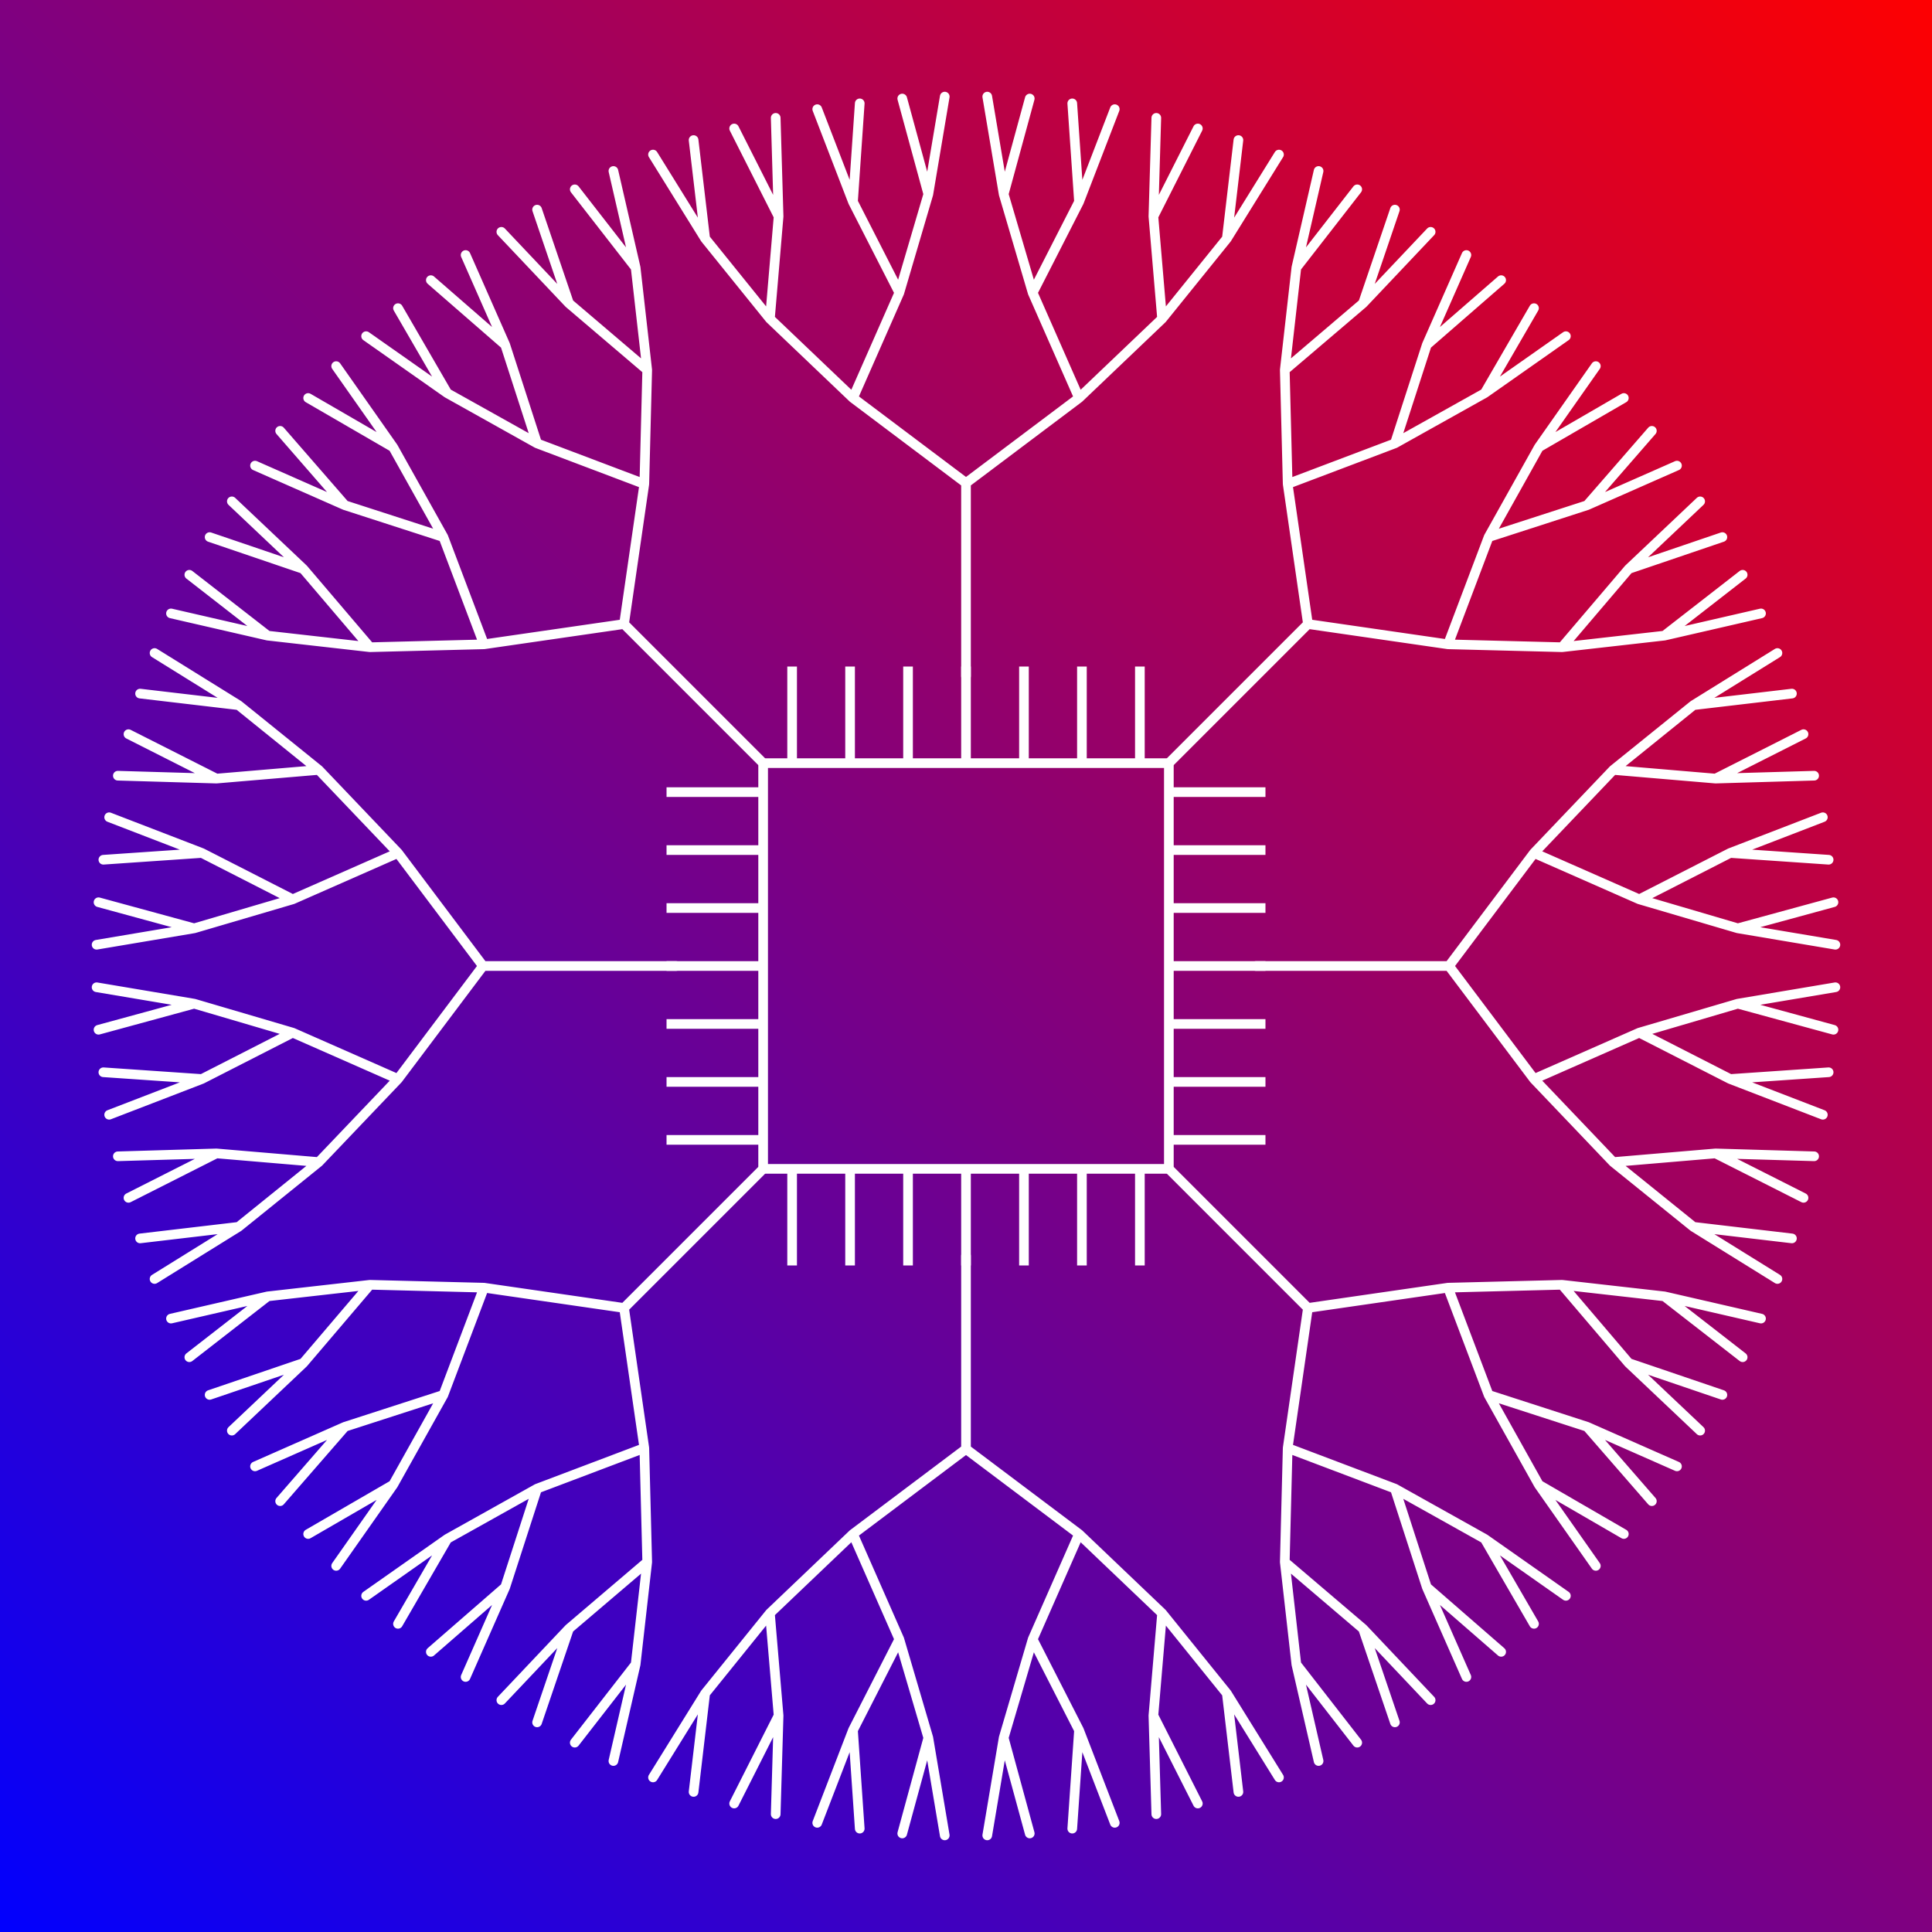 <?xml version="1.0" encoding="UTF-8"?>
<svg xmlns="http://www.w3.org/2000/svg" xmlns:l="http://www.w3.org/1999/xlink" version="1.1" width="200mm" height="200mm" viewBox="0 0 200 200" color-profile="auto" color-interpolation="linearRGB" color-interpolation-filters="linearRGB"><rect x="0" y="0" width="200" height="200" fill="#333333" stroke="none"/><g fill="none" stroke-miterlimit="9.981" transform="matrix(100 0 0 -100 100 100)"><defs><path id="i1" d="M-1 -1L1 -1L1 1L-1 1Z"/></defs><defs><linearGradient gradientUnits="userSpaceOnUse" id="i2" x1="-1" y1="-1" x2="1" y2="1" ><stop offset="-1" stop-color="#0000FF"/><stop offset="1" stop-color="#FF0000"/></linearGradient></defs><use l:href="#i1" fill="url(#i2)"/><defs><path id="i3" d="M0.18 -0.21L0.18 -0.31M0.12 -0.21L0.12 -0.31M0.06 -0.21L0.06 -0.31M-1.04083e-17 -0.21L-1.04083e-17 -0.31M-0.06 -0.21L-0.06 -0.31M-0.12 -0.21L-0.12 -0.31M-0.18 -0.21L-0.18 -0.31M0.21 0.18L0.31 0.18M0.21 0.12L0.31 0.12M0.21 0.06L0.31 0.06M0.21 -1.04083e-17L0.31 -1.04083e-17M0.21 -0.06L0.31 -0.06M0.21 -0.12L0.31 -0.12M0.21 -0.18L0.31 -0.18M0.18 0.21L0.18 0.31M0.12 0.21L0.12 0.31M0.06 0.21L0.06 0.31M-1.04083e-17 0.21L-1.04083e-17 0.31M-0.06 0.21L-0.06 0.31M-0.12 0.21L-0.12 0.31M-0.18 0.21L-0.18 0.31M-0.21 0.18L-0.31 0.18M-0.21 0.12L-0.31 0.12M-0.21 0.06L-0.31 0.06M-0.21 -1.04083e-17L-0.31 -1.04083e-17M-0.21 -0.06L-0.31 -0.06M-0.21 -0.12L-0.31 -0.12M-0.21 -0.18L-0.31 -0.18M-0.21 -0.21L0.21 -0.21L0.21 0.21L-0.21 0.21Z"/></defs><use l:href="#i3" stroke-width="0.01" stroke="#FFFFFF"/><defs><path id="i4" d="M0.723 -0.342L0.804 -0.405M0.723 -0.342L0.823 -0.365M0.686 -0.411L0.76 -0.481M0.686 -0.411L0.783 -0.444M0.643 -0.477L0.71 -0.554M0.643 -0.477L0.736 -0.518M0.593 -0.537L0.652 -0.621M0.593 -0.537L0.681 -0.588M0.537 -0.593L0.588 -0.681M0.537 -0.593L0.621 -0.652M0.477 -0.643L0.518 -0.736M0.477 -0.643L0.554 -0.71M0.411 -0.686L0.444 -0.783M0.411 -0.686L0.481 -0.76M0.342 -0.723L0.365 -0.823M0.342 -0.723L0.405 -0.804M0.27 -0.753L0.282 -0.855M0.27 -0.753L0.324 -0.84M0.194 -0.776L0.197 -0.878M0.194 -0.776L0.24 -0.867M0.117 -0.791L0.11 -0.893M0.117 -0.791L0.154 -0.887M0.039 -0.799L0.022 -0.9M0.039 -0.799L0.066 -0.898M-0.039 -0.799L-0.066 -0.898M-0.039 -0.799L-0.022 -0.9M-0.117 -0.791L-0.154 -0.887M-0.117 -0.791L-0.11 -0.893M-0.194 -0.776L-0.24 -0.867M-0.194 -0.776L-0.197 -0.878M-0.27 -0.753L-0.324 -0.84M-0.27 -0.753L-0.282 -0.855M-0.342 -0.723L-0.405 -0.804M-0.342 -0.723L-0.365 -0.823M-0.411 -0.686L-0.481 -0.76M-0.411 -0.686L-0.444 -0.783M-0.477 -0.643L-0.554 -0.71M-0.477 -0.643L-0.518 -0.736M-0.537 -0.593L-0.621 -0.652M-0.537 -0.593L-0.588 -0.681M-0.593 -0.537L-0.681 -0.588M-0.593 -0.537L-0.652 -0.621M-0.643 -0.477L-0.736 -0.518M-0.643 -0.477L-0.71 -0.554M-0.686 -0.411L-0.783 -0.444M-0.686 -0.411L-0.76 -0.481M-0.723 -0.342L-0.823 -0.365M-0.723 -0.342L-0.804 -0.405M-0.753 -0.27L-0.855 -0.282M-0.753 -0.27L-0.84 -0.324M-0.776 -0.194L-0.878 -0.197M-0.776 -0.194L-0.867 -0.24M-0.791 -0.117L-0.893 -0.11M-0.791 -0.117L-0.887 -0.154M-0.799 -0.039L-0.9 -0.022M-0.799 -0.039L-0.898 -0.066M-0.799 0.039L-0.898 0.066M-0.799 0.039L-0.9 0.022M-0.791 0.117L-0.887 0.154M-0.791 0.117L-0.893 0.11M-0.776 0.194L-0.867 0.24M-0.776 0.194L-0.878 0.197M-0.753 0.27L-0.84 0.324M-0.753 0.27L-0.855 0.282M-0.723 0.342L-0.804 0.405M-0.723 0.342L-0.823 0.365M-0.686 0.411L-0.76 0.481M-0.686 0.411L-0.783 0.444M-0.643 0.477L-0.71 0.554M-0.643 0.477L-0.736 0.518M-0.593 0.537L-0.652 0.621M-0.593 0.537L-0.681 0.588M-0.537 0.593L-0.588 0.681M-0.537 0.593L-0.621 0.652M-0.477 0.643L-0.518 0.736M-0.477 0.643L-0.554 0.71M-0.411 0.686L-0.444 0.783M-0.411 0.686L-0.481 0.76M-0.342 0.723L-0.365 0.823M-0.342 0.723L-0.405 0.804M-0.27 0.753L-0.282 0.855M-0.27 0.753L-0.324 0.84M-0.194 0.776L-0.197 0.878M-0.194 0.776L-0.24 0.867M-0.117 0.791L-0.11 0.893M-0.117 0.791L-0.154 0.887M-0.039 0.799L-0.022 0.9M-0.039 0.799L-0.066 0.898M0.039 0.799L0.066 0.898M0.039 0.799L0.022 0.9M0.117 0.791L0.154 0.887M0.117 0.791L0.11 0.893M0.194 0.776L0.24 0.867M0.194 0.776L0.197 0.878M0.27 0.753L0.324 0.84M0.27 0.753L0.282 0.855M0.342 0.723L0.405 0.804M0.342 0.723L0.365 0.823M0.411 0.686L0.481 0.76M0.411 0.686L0.444 0.783M0.477 0.643L0.554 0.71M0.477 0.643L0.518 0.736M0.537 0.593L0.621 0.652M0.537 0.593L0.588 0.681M0.593 0.537L0.681 0.588M0.593 0.537L0.652 0.621M0.643 0.477L0.736 0.518M0.643 0.477L0.71 0.554M0.686 0.411L0.783 0.444M0.686 0.411L0.76 0.481M0.723 0.342L0.823 0.365M0.723 0.342L0.804 0.405M0.753 0.27L0.855 0.282M0.753 0.27L0.84 0.324M0.776 0.194L0.878 0.197M0.776 0.194L0.867 0.24M0.791 0.117L0.893 0.11M0.791 0.117L0.887 0.154M0.799 0.039L0.9 0.022M0.799 0.039L0.898 0.066M0.799 -0.039L0.898 -0.066M0.799 -0.039L0.9 -0.022M0.791 -0.117L0.887 -0.154M0.791 -0.117L0.893 -0.11M0.776 -0.194L0.867 -0.24M0.776 -0.194L0.878 -0.197M0.753 -0.27L0.84 -0.324M0.753 -0.27L0.855 -0.282M0.617 -0.33L0.686 -0.411M0.617 -0.33L0.723 -0.342M0.541 -0.444L0.593 -0.537M0.541 -0.444L0.643 -0.477M0.444 -0.541L0.477 -0.643M0.444 -0.541L0.537 -0.593M0.33 -0.617L0.342 -0.723M0.33 -0.617L0.411 -0.686M0.203 -0.67L0.194 -0.776M0.203 -0.67L0.27 -0.753M0.069 -0.697L0.039 -0.799M0.069 -0.697L0.117 -0.791M-0.069 -0.697L-0.117 -0.791M-0.069 -0.697L-0.039 -0.799M-0.203 -0.67L-0.27 -0.753M-0.203 -0.67L-0.194 -0.776M-0.33 -0.617L-0.411 -0.686M-0.33 -0.617L-0.342 -0.723M-0.444 -0.541L-0.537 -0.593M-0.444 -0.541L-0.477 -0.643M-0.541 -0.444L-0.643 -0.477M-0.541 -0.444L-0.593 -0.537M-0.617 -0.33L-0.723 -0.342M-0.617 -0.33L-0.686 -0.411M-0.67 -0.203L-0.776 -0.194M-0.67 -0.203L-0.753 -0.27M-0.697 -0.069L-0.799 -0.039M-0.697 -0.069L-0.791 -0.117M-0.697 0.069L-0.791 0.117M-0.697 0.069L-0.799 0.039M-0.67 0.203L-0.753 0.27M-0.67 0.203L-0.776 0.194M-0.617 0.33L-0.686 0.411M-0.617 0.33L-0.723 0.342M-0.541 0.444L-0.593 0.537M-0.541 0.444L-0.643 0.477M-0.444 0.541L-0.477 0.643M-0.444 0.541L-0.537 0.593M-0.33 0.617L-0.342 0.723M-0.33 0.617L-0.411 0.686M-0.203 0.67L-0.194 0.776M-0.203 0.67L-0.27 0.753M-0.069 0.697L-0.039 0.799M-0.069 0.697L-0.117 0.791M0.069 0.697L0.117 0.791M0.069 0.697L0.039 0.799M0.203 0.67L0.27 0.753M0.203 0.67L0.194 0.776M0.33 0.617L0.411 0.686M0.33 0.617L0.342 0.723M0.444 0.541L0.537 0.593M0.444 0.541L0.477 0.643M0.541 0.444L0.643 0.477M0.541 0.444L0.593 0.537M0.617 0.33L0.723 0.342M0.617 0.33L0.686 0.411M0.67 0.203L0.776 0.194M0.67 0.203L0.753 0.27M0.697 0.069L0.799 0.039M0.697 0.069L0.791 0.117M0.697 -0.069L0.791 -0.117M0.697 -0.069L0.799 -0.039M0.67 -0.203L0.753 -0.27M0.67 -0.203L0.776 -0.194M0.499 -0.333L0.541 -0.444M0.499 -0.333L0.617 -0.33M0.333 -0.499L0.33 -0.617M0.333 -0.499L0.444 -0.541M0.117 -0.588L0.069 -0.697M0.117 -0.588L0.203 -0.67M-0.117 -0.588L-0.203 -0.67M-0.117 -0.588L-0.069 -0.697M-0.333 -0.499L-0.444 -0.541M-0.333 -0.499L-0.33 -0.617M-0.499 -0.333L-0.617 -0.33M-0.499 -0.333L-0.541 -0.444M-0.588 -0.117L-0.697 -0.069M-0.588 -0.117L-0.67 -0.203M-0.588 0.117L-0.67 0.203M-0.588 0.117L-0.697 0.069M-0.499 0.333L-0.541 0.444M-0.499 0.333L-0.617 0.33M-0.333 0.499L-0.33 0.617M-0.333 0.499L-0.444 0.541M-0.117 0.588L-0.069 0.697M-0.117 0.588L-0.203 0.67M0.117 0.588L0.203 0.67M0.117 0.588L0.069 0.697M0.333 0.499L0.444 0.541M0.333 0.499L0.33 0.617M0.499 0.333L0.617 0.33M0.499 0.333L0.541 0.444M0.588 0.117L0.697 0.069M0.588 0.117L0.67 0.203M0.588 -0.117L0.67 -0.203M0.588 -0.117L0.697 -0.069M0.354 -0.354L0.333 -0.499M0.354 -0.354L0.499 -0.333M-9.18485e-17 -0.5L-0.117 -0.588M-9.18485e-17 -0.5L0.117 -0.588M-0.354 -0.354L-0.499 -0.333M-0.354 -0.354L-0.333 -0.499M-0.5 6.12323e-17L-0.588 0.117M-0.5 6.12323e-17L-0.588 -0.117M-0.354 0.354L-0.333 0.499M-0.354 0.354L-0.499 0.333M3.06162e-17 0.5L0.117 0.588M3.06162e-17 0.5L-0.117 0.588M0.354 0.354L0.499 0.333M0.354 0.354L0.333 0.499M0.5 0L0.588 -0.117M0.5 0L0.588 0.117M0.212 -0.212L0.354 -0.354M-5.51091e-17 -0.3L-9.18485e-17 -0.5M-0.212 -0.212L-0.354 -0.354M-0.3 3.67394e-17L-0.5 6.12323e-17M-0.212 0.212L-0.354 0.354M1.83697e-17 0.3L3.06162e-17 0.5M0.212 0.212L0.354 0.354M0.3 0L0.5 0"/></defs><use l:href="#i4" stroke-width="0.01" stroke-linecap="round" stroke="#FFFFFF"/></g></svg>